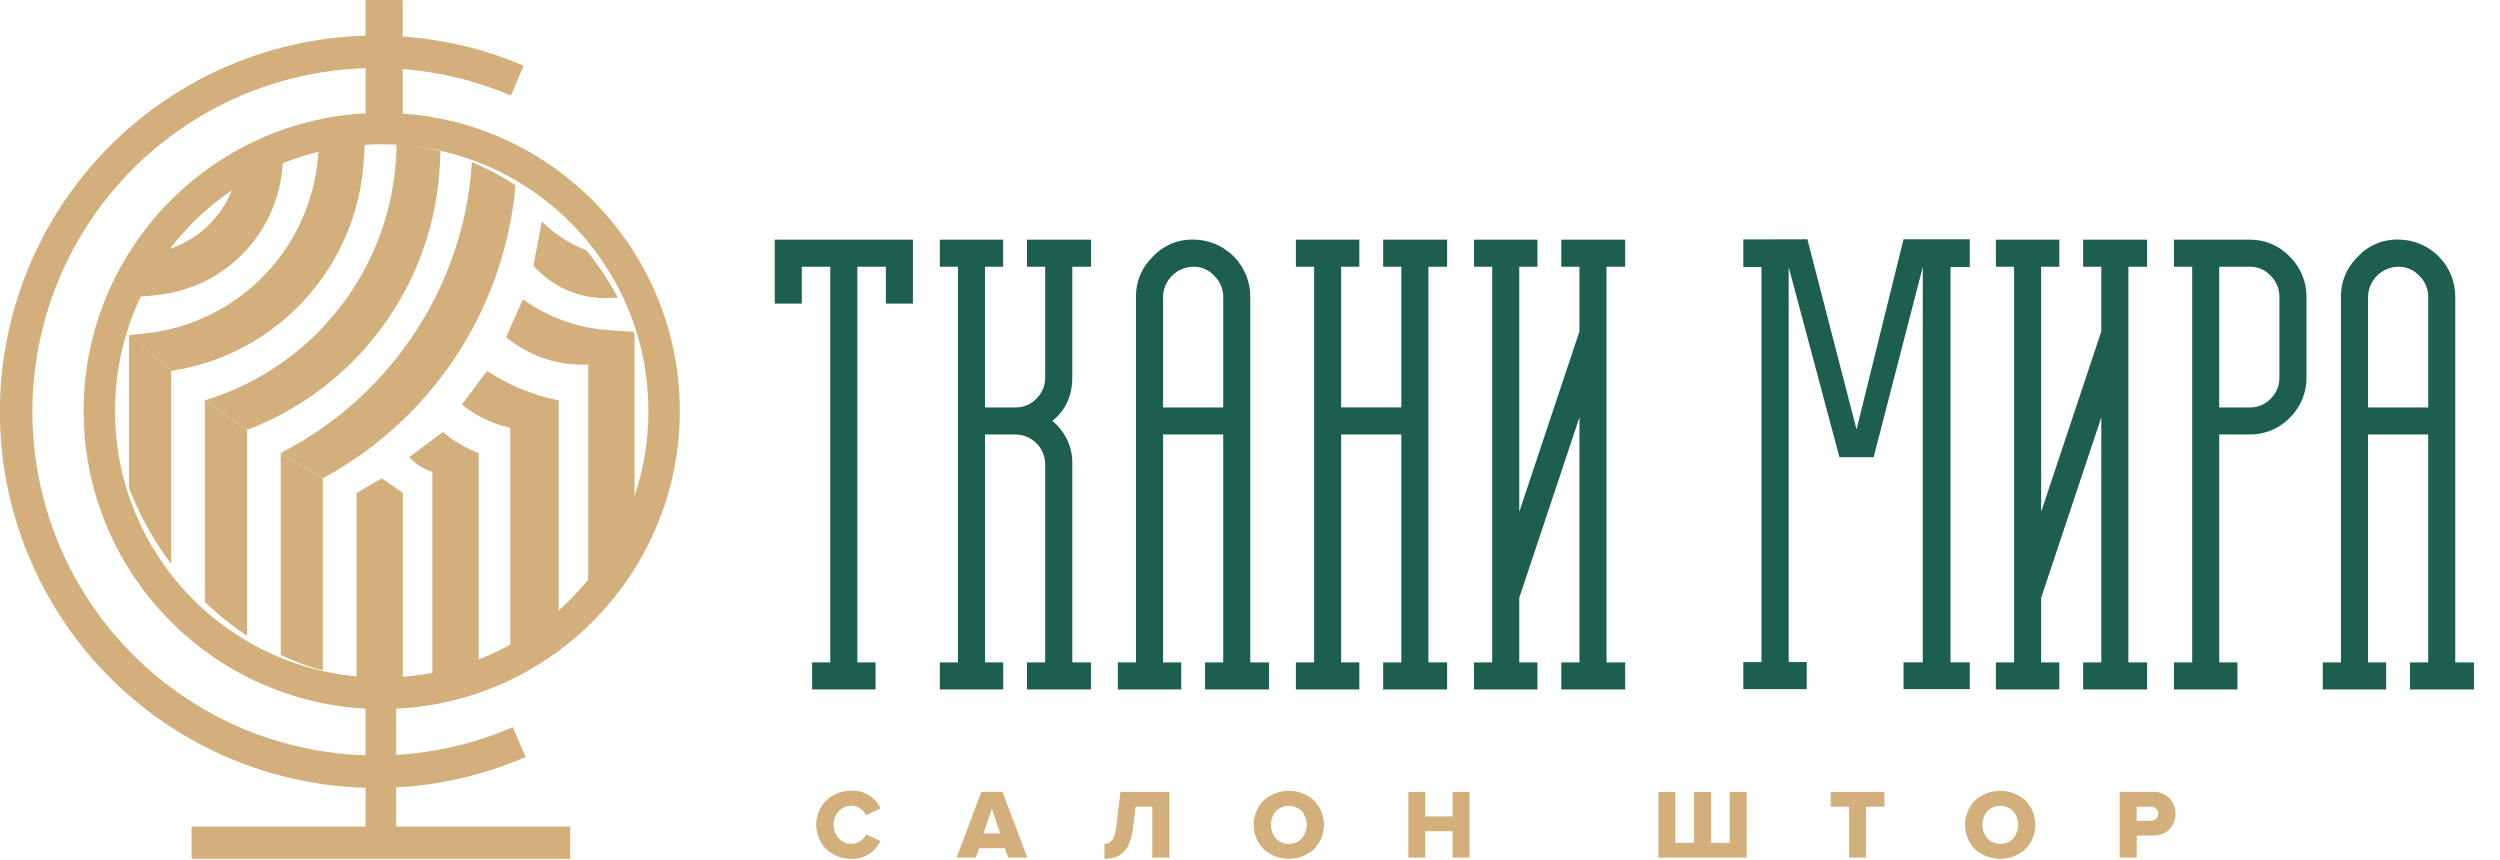 <svg width="250" height="86" viewBox="0 0 250 86" fill="none" xmlns="http://www.w3.org/2000/svg">
<g clip-path="url(#clip0_81_491)">
<path d="M77.473 30.359H80.18V26.672H83.029V66.239H81.21V68.946H87.554V66.239H85.736V26.672H88.586V30.359H91.293V23.965H77.473V30.359Z" fill="#1C5F4E"/>
<path d="M102.7 26.672H104.517V37.706C104.528 38.107 104.455 38.506 104.305 38.878C104.154 39.25 103.929 39.587 103.642 39.868C103.37 40.152 103.042 40.376 102.679 40.527C102.316 40.678 101.925 40.753 101.532 40.745H98.498V26.672H100.315V23.965H93.983V26.672H95.801V66.242H93.983V68.949H100.325V66.242H98.508V43.447H101.532C102.323 43.448 103.082 43.763 103.641 44.322C104.201 44.881 104.515 45.639 104.517 46.43V66.242H102.7V68.949H109.094V66.242H107.231V46.43C107.254 45.601 107.085 44.779 106.738 44.026C106.391 43.274 105.876 42.611 105.232 42.09C106.561 41.043 107.231 39.571 107.231 37.706V26.672H109.101V23.965H102.7V26.672Z" fill="#1C5F4E"/>
<path d="M125.028 29.707C125.034 28.956 124.892 28.21 124.608 27.514C124.325 26.818 123.908 26.184 123.379 25.65C122.85 25.116 122.221 24.691 121.528 24.401C120.835 24.11 120.091 23.96 119.339 23.958C118.585 23.936 117.835 24.076 117.138 24.367C116.442 24.659 115.816 25.095 115.302 25.648C114.751 26.167 114.315 26.796 114.022 27.494C113.728 28.191 113.584 28.943 113.598 29.7V66.242H111.78V68.949H118.122V66.242H116.305V43.448H122.321V66.242H120.504V68.949H126.898V66.242H125.028V29.707ZM122.321 40.745H116.305V29.707C116.314 28.905 116.637 28.139 117.204 27.572C117.771 27.005 118.537 26.682 119.339 26.673C119.73 26.666 120.118 26.743 120.477 26.898C120.836 27.053 121.158 27.283 121.421 27.572C121.711 27.847 121.94 28.178 122.095 28.546C122.25 28.913 122.327 29.308 122.321 29.707V40.745Z" fill="#1C5F4E"/>
<path d="M138.316 26.672H140.133V40.74H134.114V26.672H135.934V23.965H129.59V26.672H131.41V66.239H129.59V68.946H135.934V66.239H134.114V43.447H140.133V66.239H138.316V68.946H144.71V66.239H142.84V26.672H144.71V23.965H138.316V26.672Z" fill="#1C5F4E"/>
<path d="M156.129 26.672H157.946V33.133L151.927 51.186V26.672H153.744V23.965H147.402V26.672H149.22V66.239H147.402V68.946H153.744V66.239H151.927V59.779L157.946 41.727V66.239H156.129V68.946H162.52V66.239H160.653V26.672H162.52V23.965H156.129V26.672Z" fill="#1C5F4E"/>
<path d="M208.315 26.672H210.132V33.134L204.115 51.186V26.672H205.932V23.965H199.591V26.672H201.408V66.239H199.591V68.946H205.932V66.239H204.115V59.78L210.132 41.727V66.239H208.315V68.946H214.709V66.239H212.839V26.672H214.709V23.965H208.315V26.672Z" fill="#1C5F4E"/>
<path d="M224.957 23.965H217.4V26.672H219.22V66.241H217.4V68.948H223.744V66.241H221.925V43.447H224.959C225.708 43.457 226.45 43.313 227.141 43.026C227.833 42.738 228.458 42.312 228.979 41.775C229.519 41.246 229.946 40.612 230.233 39.912C230.52 39.213 230.662 38.462 230.648 37.706V29.707C230.656 28.956 230.512 28.211 230.226 27.517C229.939 26.823 229.516 26.194 228.981 25.667C228.464 25.122 227.839 24.689 227.147 24.396C226.454 24.103 225.709 23.956 224.957 23.965ZM227.941 37.713C227.952 38.114 227.88 38.513 227.729 38.885C227.579 39.257 227.353 39.594 227.066 39.875C226.794 40.158 226.466 40.382 226.103 40.532C225.74 40.682 225.35 40.755 224.957 40.748H221.922V26.672H224.957C225.351 26.665 225.742 26.741 226.104 26.895C226.467 27.05 226.793 27.278 227.061 27.567C227.346 27.845 227.57 28.178 227.722 28.546C227.873 28.914 227.948 29.309 227.941 29.707V37.713Z" fill="#1C5F4E"/>
<path d="M245.526 66.241V29.707C245.532 28.955 245.39 28.21 245.107 27.513C244.823 26.817 244.406 26.184 243.877 25.649C243.348 25.115 242.719 24.691 242.026 24.4C241.333 24.11 240.589 23.959 239.837 23.957C239.083 23.936 238.333 24.076 237.637 24.367C236.94 24.658 236.314 25.095 235.8 25.647C235.249 26.166 234.813 26.795 234.52 27.493C234.226 28.191 234.082 28.942 234.096 29.699V66.241H232.278V68.948H238.62V66.241H236.803V43.447H242.819V66.241H241.002V68.948H247.396V66.241H245.526ZM242.819 40.745H236.803V29.707C236.812 28.905 237.135 28.139 237.702 27.572C238.269 27.005 239.035 26.682 239.837 26.672C240.228 26.665 240.616 26.742 240.975 26.897C241.334 27.052 241.656 27.282 241.919 27.572C242.208 27.847 242.437 28.178 242.592 28.545C242.747 28.913 242.824 29.308 242.819 29.707V40.745Z" fill="#1C5F4E"/>
<path d="M85.177 85.88C84.237 85.91 83.324 85.568 82.635 84.928C81.986 84.277 81.622 83.396 81.622 82.477C81.622 81.558 81.986 80.677 82.635 80.026C83.326 79.388 84.241 79.047 85.182 79.079C85.781 79.052 86.375 79.206 86.886 79.521C87.397 79.835 87.802 80.296 88.049 80.843L86.592 81.533C86.475 81.258 86.281 81.022 86.034 80.853C85.786 80.674 85.488 80.578 85.182 80.578C84.937 80.571 84.692 80.615 84.466 80.709C84.239 80.803 84.035 80.944 83.867 81.123C83.532 81.496 83.347 81.979 83.347 82.479C83.347 82.98 83.532 83.463 83.867 83.835C84.035 84.014 84.239 84.156 84.466 84.25C84.692 84.344 84.937 84.388 85.182 84.38C85.488 84.382 85.787 84.285 86.034 84.105C86.282 83.937 86.475 83.701 86.592 83.425L88.049 84.115C87.796 84.614 87.426 85.043 86.969 85.365C86.442 85.724 85.814 85.904 85.177 85.88Z" fill="#D3AF7B"/>
<path d="M102.732 85.761H100.812L100.487 84.817H97.905L97.58 85.761H95.658L98.133 79.19H100.26L102.732 85.761ZM100.023 83.337L99.185 80.865L98.348 83.337H100.023Z" fill="#D3AF7B"/>
<path d="M110.448 85.881V84.381C110.601 84.388 110.754 84.356 110.891 84.287C111.027 84.218 111.145 84.116 111.231 83.989C111.419 83.721 111.558 83.232 111.648 82.524L112.043 79.195H116.94V85.766H115.23V80.667H113.555L113.32 82.647C113.262 83.201 113.135 83.746 112.943 84.269C112.813 84.651 112.589 84.995 112.293 85.269C112.058 85.48 111.781 85.64 111.481 85.739C111.146 85.839 110.798 85.887 110.448 85.881Z" fill="#D3AF7B"/>
<path d="M131.4 84.924C130.707 85.54 129.812 85.881 128.884 85.881C127.957 85.881 127.061 85.54 126.368 84.924C125.727 84.272 125.368 83.394 125.368 82.48C125.368 81.566 125.727 80.689 126.368 80.037C127.061 79.42 127.957 79.08 128.884 79.08C129.812 79.08 130.707 79.42 131.4 80.037C132.038 80.691 132.394 81.567 132.394 82.48C132.394 83.393 132.038 84.27 131.4 84.924ZM128.886 84.381C129.127 84.39 129.368 84.347 129.591 84.253C129.814 84.16 130.014 84.02 130.178 83.841C130.496 83.459 130.67 82.978 130.67 82.48C130.67 81.983 130.496 81.501 130.178 81.119C130.008 80.948 129.806 80.812 129.584 80.719C129.361 80.627 129.123 80.579 128.882 80.579C128.641 80.579 128.402 80.627 128.18 80.719C127.957 80.812 127.755 80.948 127.586 81.119C127.266 81.501 127.091 81.983 127.091 82.48C127.091 82.978 127.266 83.46 127.586 83.841C127.75 84.02 127.952 84.162 128.176 84.255C128.401 84.348 128.643 84.391 128.886 84.381Z" fill="#D3AF7B"/>
<path d="M146.955 85.761H145.26V83.121H142.531V85.761H140.836V79.189H142.531V81.642H145.26V79.189H146.955V85.761Z" fill="#D3AF7B"/>
<path d="M172.971 79.19H174.666V85.761H165.837V79.19H167.532V84.284H169.414V79.19H171.109V84.284H172.971V79.19Z" fill="#D3AF7B"/>
<path d="M186.609 85.761H184.912V80.667H183.069V79.19H188.441V80.667H186.609V85.761Z" fill="#D3AF7B"/>
<path d="M202.537 84.923C201.844 85.54 200.949 85.88 200.021 85.88C199.093 85.88 198.198 85.54 197.505 84.923C196.864 84.271 196.505 83.394 196.505 82.479C196.505 81.565 196.864 80.688 197.505 80.036C198.198 79.419 199.093 79.079 200.021 79.079C200.949 79.079 201.844 79.419 202.537 80.036C203.174 80.69 203.531 81.566 203.531 82.479C203.531 83.392 203.174 84.269 202.537 84.923ZM200.037 84.38C200.278 84.389 200.519 84.345 200.741 84.252C200.964 84.159 201.164 84.019 201.327 83.84C201.645 83.458 201.819 82.977 201.819 82.479C201.819 81.982 201.645 81.501 201.327 81.118C201.157 80.947 200.956 80.811 200.733 80.719C200.511 80.626 200.272 80.578 200.031 80.578C199.79 80.578 199.551 80.626 199.329 80.719C199.106 80.811 198.905 80.947 198.735 81.118C198.417 81.501 198.243 81.982 198.243 82.479C198.243 82.977 198.417 83.458 198.735 83.84C198.898 84.018 199.098 84.158 199.321 84.251C199.543 84.344 199.784 84.388 200.025 84.38H200.037Z" fill="#D3AF7B"/>
<path d="M213.671 85.761H211.966V79.19H215.265C215.573 79.174 215.88 79.221 216.169 79.328C216.457 79.436 216.721 79.601 216.943 79.815C217.335 80.239 217.553 80.795 217.553 81.372C217.553 81.95 217.335 82.506 216.943 82.929C216.721 83.143 216.457 83.308 216.169 83.416C215.88 83.523 215.573 83.57 215.265 83.554H213.671V85.761ZM215.04 82.077C215.245 82.085 215.446 82.018 215.605 81.889C215.679 81.827 215.738 81.748 215.777 81.659C215.815 81.57 215.833 81.474 215.828 81.377C215.833 81.279 215.816 81.18 215.777 81.09C215.739 80.999 215.68 80.919 215.605 80.855C215.446 80.726 215.245 80.659 215.04 80.667H213.671V82.077H215.04Z" fill="#D3AF7B"/>
<path d="M174.33 23.942V26.707H176.147V66.206H174.33V68.913H180.674V66.206H178.867V26.707L183.944 45.721H185.653H187.362L192.276 26.707V66.231H190.353V68.913H196.976V66.231H195.053V26.707H196.976V23.929H190.353L185.653 42.944L180.739 23.929L174.33 23.942Z" fill="#1C5F4E"/>
<g clip-path="url(#clip1_81_491)">
<path d="M16.278 25.085L16.416 25.048C19.743 24.152 22.388 21.628 23.438 18.346L28.282 15.819C28.162 22.906 22.76 28.784 15.708 29.499L13.54 29.719L16.278 25.085Z" fill="#D3AF7B"/>
<path d="M12.908 33.51L14.46 33.349C24.08 32.354 31.5 24.43 31.863 14.766L36.496 14.134L36.375 16.07C35.708 26.737 27.688 35.492 17.12 37.09L12.908 33.51Z" fill="#D3AF7B"/>
<path d="M20.49 40.038C31.956 36.549 39.78 25.907 39.655 13.923L44.078 14.555L43.984 16.464C43.402 28.352 35.831 38.766 24.702 42.987L20.49 40.038Z" fill="#D3AF7B"/>
<path d="M28.071 45.303C39.412 39.504 46.846 27.918 47.236 15.187L51.659 16.872L51.646 17.133C51 30.046 43.659 41.685 32.283 47.831L28.071 45.303Z" fill="#D3AF7B"/>
<path d="M12.908 33.51L17.12 37.09V58.782H12.908V33.51Z" fill="#D3AF7B"/>
<path d="M20.49 40.038L24.702 42.987V65.732L20.49 65.664V40.038Z" fill="#D3AF7B"/>
<path d="M28.071 45.303L32.283 47.831V71.139H28.071V45.303Z" fill="#D3AF7B"/>
<path d="M35.653 49.305L38.181 47.831L40.287 49.305V74.931H35.653V49.305Z" fill="#D3AF7B"/>
<path d="M43.236 47.199C42.405 46.922 41.65 46.455 41.03 45.836L40.919 45.725L44.289 43.197C45.265 44.034 46.372 44.705 47.566 45.182L47.869 45.304V72.614L43.236 72.763V47.199Z" fill="#D3AF7B"/>
<path d="M51.025 42.777L50.915 42.752C49.185 42.352 47.567 41.569 46.181 40.46L48.708 37.091C50.795 38.482 53.128 39.462 55.582 39.979L55.868 40.039V68.341H51.025V42.777Z" fill="#D3AF7B"/>
<path d="M58.822 36.457C55.968 36.593 53.16 35.704 50.904 33.95L50.608 33.719L52.293 29.928C54.771 31.718 57.699 32.782 60.748 33L63.455 33.194V61.309H58.822V36.457Z" fill="#D3AF7B"/>
<path d="M63.452 29.718L60.773 29.799C57.936 29.886 55.209 28.697 53.343 26.558L54.185 22.136C56.731 24.686 60.244 26.027 63.842 25.822L65.558 25.724L64.926 28.251L63.452 29.718Z" fill="#D3AF7B"/>
</g>
<path d="M67.98 41.094C67.98 57.557 54.635 70.903 38.172 70.903C21.71 70.903 8.364 57.557 8.364 41.094C8.364 24.631 21.71 11.286 38.172 11.286C54.635 11.286 67.98 24.631 67.98 41.094ZM11.505 41.094C11.505 55.822 23.445 67.761 38.172 67.761C52.9 67.761 64.839 55.822 64.839 41.094C64.839 26.366 52.9 14.427 38.172 14.427C23.445 14.427 11.505 26.366 11.505 41.094Z" fill="#D3AF7B"/>
<path d="M52.365 6.566C46.635 4.123 40.389 3.141 34.185 3.708C27.982 4.275 22.017 6.374 16.825 9.815C11.633 13.257 7.377 17.933 4.438 23.425C1.5 28.918 -0.029 35.054 -0.012 41.283C0.006 47.512 1.571 53.639 4.541 59.114C7.511 64.589 11.794 69.242 17.006 72.653C22.217 76.065 28.194 78.129 34.401 78.66C40.607 79.192 46.848 78.174 52.564 75.698L51.273 72.718C46.05 74.979 40.348 75.909 34.678 75.424C29.008 74.938 23.546 73.052 18.785 69.935C14.023 66.818 10.11 62.568 7.396 57.565C4.682 52.563 3.253 46.965 3.237 41.273C3.221 35.582 4.617 29.976 7.302 24.958C9.987 19.94 13.876 15.667 18.62 12.523C23.363 9.378 28.814 7.461 34.481 6.943C40.149 6.425 45.856 7.322 51.091 9.554L52.365 6.566Z" fill="#D3AF7B"/>
<rect x="36.562" y="0.006" width="3.706" height="13.373" fill="#D3AF7B"/>
<rect x="36.562" y="69.291" width="3.061" height="14.662" fill="#D3AF7B"/>
<rect x="19.159" y="82.662" width="37.864" height="3.223" fill="#D3AF7B"/>
</g>
<defs>
<clipPath id="clip0_81_491">
<rect width="249.962" height="85.88" fill="white"/>
</clipPath>
<clipPath id="clip1_81_491">
<rect x="11.432" y="14.344" width="53.493" height="53.494" rx="26.747" fill="white"/>
</clipPath>
</defs>
</svg>
